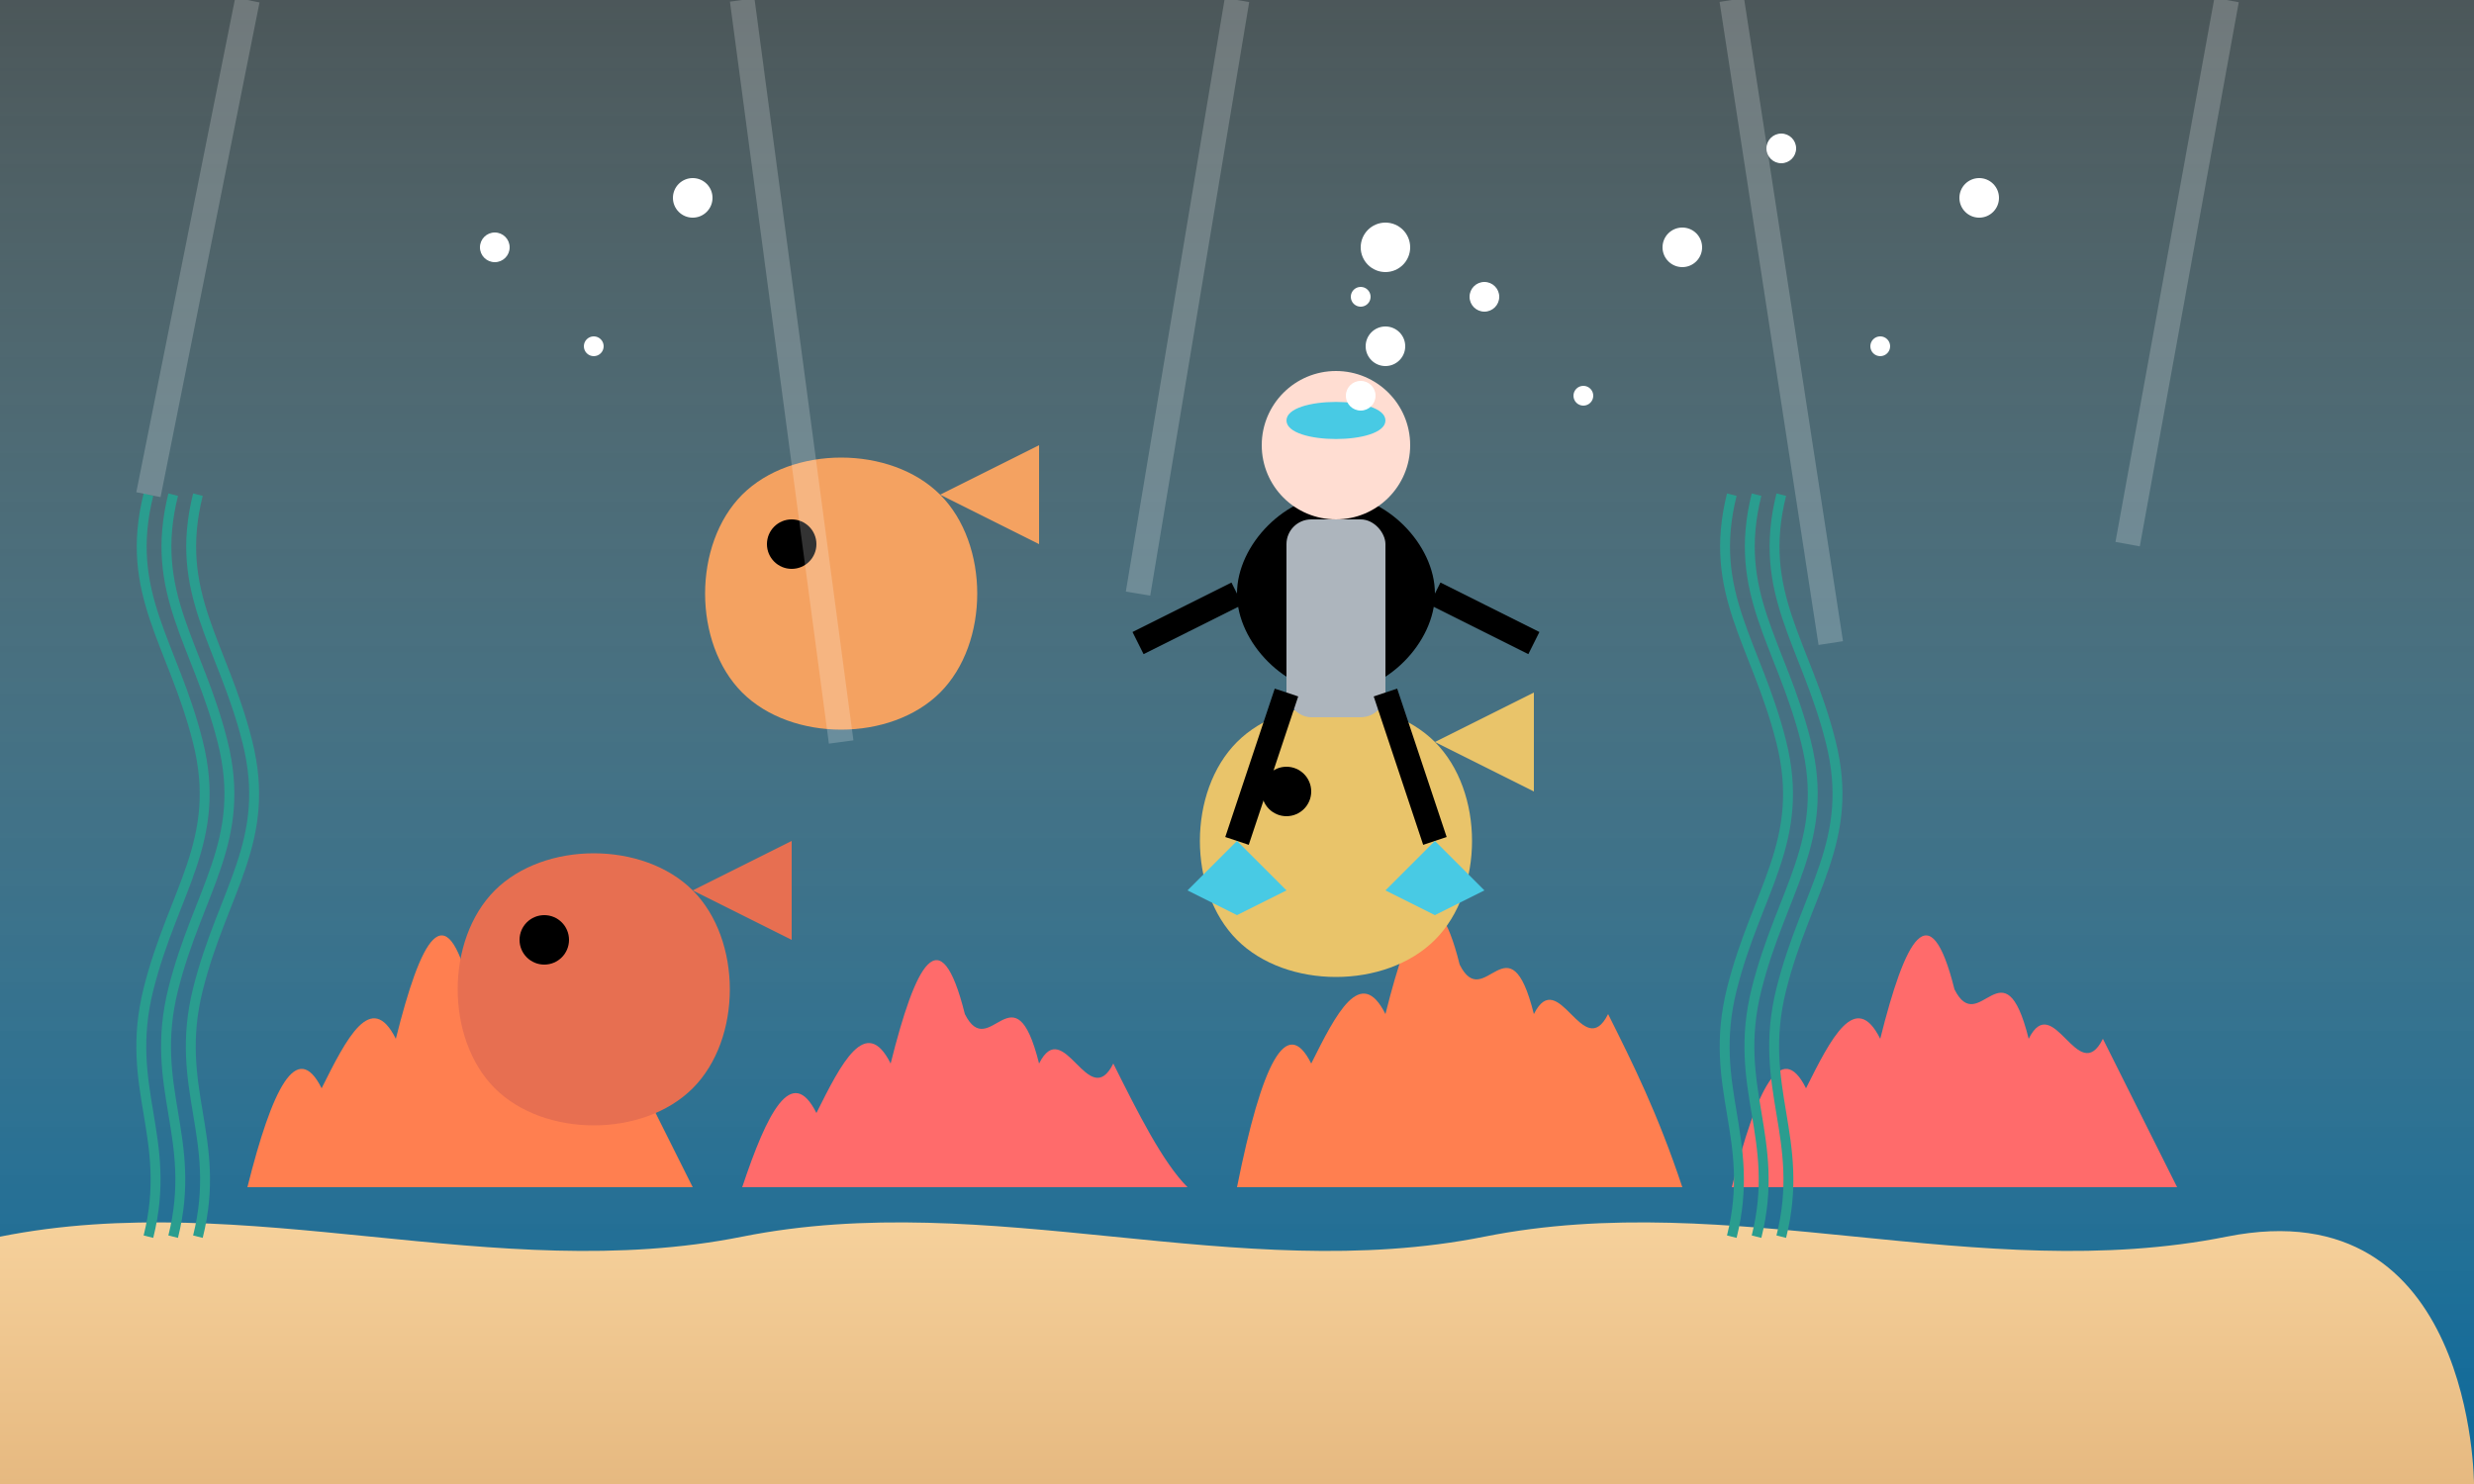 <svg xmlns="http://www.w3.org/2000/svg" width="500" height="300" viewBox="0 0 500 300">
  <rect x="0" y="0" width="500" height="300" fill="#333333" stroke="none"/>
  <defs>
    <linearGradient id="water-gradient" x1="0%" y1="0%" x2="0%" y2="100%">
      <stop offset="0%" stop-color="#ade8f4" stop-opacity="0.2" />
      <stop offset="100%" stop-color="#0077b6" stop-opacity="0.8" />
    </linearGradient>
    <linearGradient id="sand-gradient" x1="0%" y1="0%" x2="0%" y2="100%">
      <stop offset="0%" stop-color="#f8d49f" />
      <stop offset="100%" stop-color="#e6b980" />
    </linearGradient>
  </defs>
  
  <!-- Background -->
  <rect width="500" height="300" fill="url(#water-gradient)" />
  
  <!-- Sand at bottom -->
  <path d="M0,250 C50,240 100,260 150,250 C200,240 250,260 300,250 C350,240 400,260 450,250 C500,240 500,300 500,300 L0,300 Z" fill="url(#sand-gradient)" />
  
  <!-- Coral Reef -->
  <g transform="translate(50, 240)">
    <!-- Coral Structures -->
    <path d="M0,0 C5,-20 10,-30 15,-20 C20,-30 25,-40 30,-30 C35,-50 40,-60 45,-40 C50,-30 55,-50 60,-30 C65,-40 70,-20 75,-30 C80,-20 85,-10 90,0 Z" fill="#ff7f50" />
    <path d="M100,0 C105,-15 110,-25 115,-15 C120,-25 125,-35 130,-25 C135,-45 140,-55 145,-35 C150,-25 155,-45 160,-25 C165,-35 170,-15 175,-25 C180,-15 185,-5 190,0 Z" fill="#ff6b6b" />
    <path d="M200,0 C205,-25 210,-35 215,-25 C220,-35 225,-45 230,-35 C235,-55 240,-65 245,-45 C250,-35 255,-55 260,-35 C265,-45 270,-25 275,-35 C280,-25 285,-15 290,0 Z" fill="#ff7f50" />
    <path d="M300,0 C305,-20 310,-30 315,-20 C320,-30 325,-40 330,-30 C335,-50 340,-60 345,-40 C350,-30 355,-50 360,-30 C365,-40 370,-20 375,-30 C380,-20 385,-10 390,0 Z" fill="#ff6b6b" />
  </g>
  
  <!-- Seaweed -->
  <g>
    <path d="M30,250 C35,230 25,220 30,200 C35,180 45,170 40,150 C35,130 25,120 30,100" stroke="#2a9d8f" stroke-width="2" fill="none" />
    <path d="M35,250 C40,230 30,220 35,200 C40,180 50,170 45,150 C40,130 30,120 35,100" stroke="#2a9d8f" stroke-width="2" fill="none" />
    <path d="M40,250 C45,230 35,220 40,200 C45,180 55,170 50,150 C45,130 35,120 40,100" stroke="#2a9d8f" stroke-width="2" fill="none" />
    
    <path d="M350,250 C355,230 345,220 350,200 C355,180 365,170 360,150 C355,130 345,120 350,100" stroke="#2a9d8f" stroke-width="2" fill="none" />
    <path d="M355,250 C360,230 350,220 355,200 C360,180 370,170 365,150 C360,130 350,120 355,100" stroke="#2a9d8f" stroke-width="2" fill="none" />
    <path d="M360,250 C365,230 355,220 360,200 C365,180 375,170 370,150 C365,130 355,120 360,100" stroke="#2a9d8f" stroke-width="2" fill="none" />
  </g>
  
  <!-- Fish -->
  <g>
    <!-- Fish 1 -->
    <path d="M150,100 C160,90 180,90 190,100 C200,110 200,130 190,140 C180,150 160,150 150,140 C140,130 140,110 150,100 Z" fill="#f4a261" />
    <path d="M190,100 L210,90 L210,110 Z" fill="#f4a261" />
    <circle cx="160" cy="110" r="5" fill="#000000" />
    
    <!-- Fish 2 -->
    <path d="M250,150 C260,140 280,140 290,150 C300,160 300,180 290,190 C280,200 260,200 250,190 C240,180 240,160 250,150 Z" fill="#e9c46a" />
    <path d="M290,150 L310,140 L310,160 Z" fill="#e9c46a" />
    <circle cx="260" cy="160" r="5" fill="#000000" />
    
    <!-- Fish 3 -->
    <path d="M100,180 C110,170 130,170 140,180 C150,190 150,210 140,220 C130,230 110,230 100,220 C90,210 90,190 100,180 Z" fill="#e76f51" />
    <path d="M140,180 L160,170 L160,190 Z" fill="#e76f51" />
    <circle cx="110" cy="190" r="5" fill="#000000" />
  </g>
  
  <!-- Diver -->
  <g transform="translate(250, 120)">
    <!-- Body -->
    <path d="M0,0 C0,-10 10,-20 20,-20 C30,-20 40,-10 40,0 C40,10 30,20 20,20 C10,20 0,10 0,0 Z" fill="#000000" />
    
    <!-- Head -->
    <circle cx="20" cy="-30" r="15" fill="#ffddd2" />
    
    <!-- Mask -->
    <path d="M10,-35 C10,-40 30,-40 30,-35 C30,-30 10,-30 10,-35 Z" fill="#48cae4" />
    
    <!-- Oxygen Tank -->
    <rect x="10" y="-15" width="20" height="40" rx="5" fill="#adb5bd" />
    
    <!-- Arms -->
    <path d="M0,0 L-20,10" stroke="#000000" stroke-width="5" />
    <path d="M40,0 L60,10" stroke="#000000" stroke-width="5" />
    
    <!-- Legs -->
    <path d="M10,20 L0,50" stroke="#000000" stroke-width="5" />
    <path d="M30,20 L40,50" stroke="#000000" stroke-width="5" />
    
    <!-- Flippers -->
    <path d="M0,50 L-10,60 L0,65 L10,60 L0,50" fill="#48cae4" />
    <path d="M40,50 L30,60 L40,65 L50,60 L40,50" fill="#48cae4" />
    
    <!-- Bubbles -->
    <circle cx="25" cy="-40" r="3" fill="#ffffff" />
    <circle cx="30" cy="-50" r="4" fill="#ffffff" />
    <circle cx="25" cy="-60" r="2" fill="#ffffff" />
    <circle cx="30" cy="-70" r="5" fill="#ffffff" />
  </g>
  
  <!-- Small Bubbles scattered -->
  <g fill="#ffffff">
    <circle cx="100" cy="50" r="3" />
    <circle cx="120" cy="70" r="2" />
    <circle cx="140" cy="40" r="4" />
    <circle cx="300" cy="60" r="3" />
    <circle cx="320" cy="80" r="2" />
    <circle cx="340" cy="50" r="4" />
    <circle cx="360" cy="30" r="3" />
    <circle cx="380" cy="70" r="2" />
    <circle cx="400" cy="40" r="4" />
  </g>
  
  <!-- Light Rays -->
  <g opacity="0.2">
    <path d="M50,0 L30,100" stroke="#ffffff" stroke-width="5" />
    <path d="M150,0 L170,150" stroke="#ffffff" stroke-width="5" />
    <path d="M250,0 L230,120" stroke="#ffffff" stroke-width="5" />
    <path d="M350,0 L370,130" stroke="#ffffff" stroke-width="5" />
    <path d="M450,0 L430,110" stroke="#ffffff" stroke-width="5" />
  </g>
</svg>